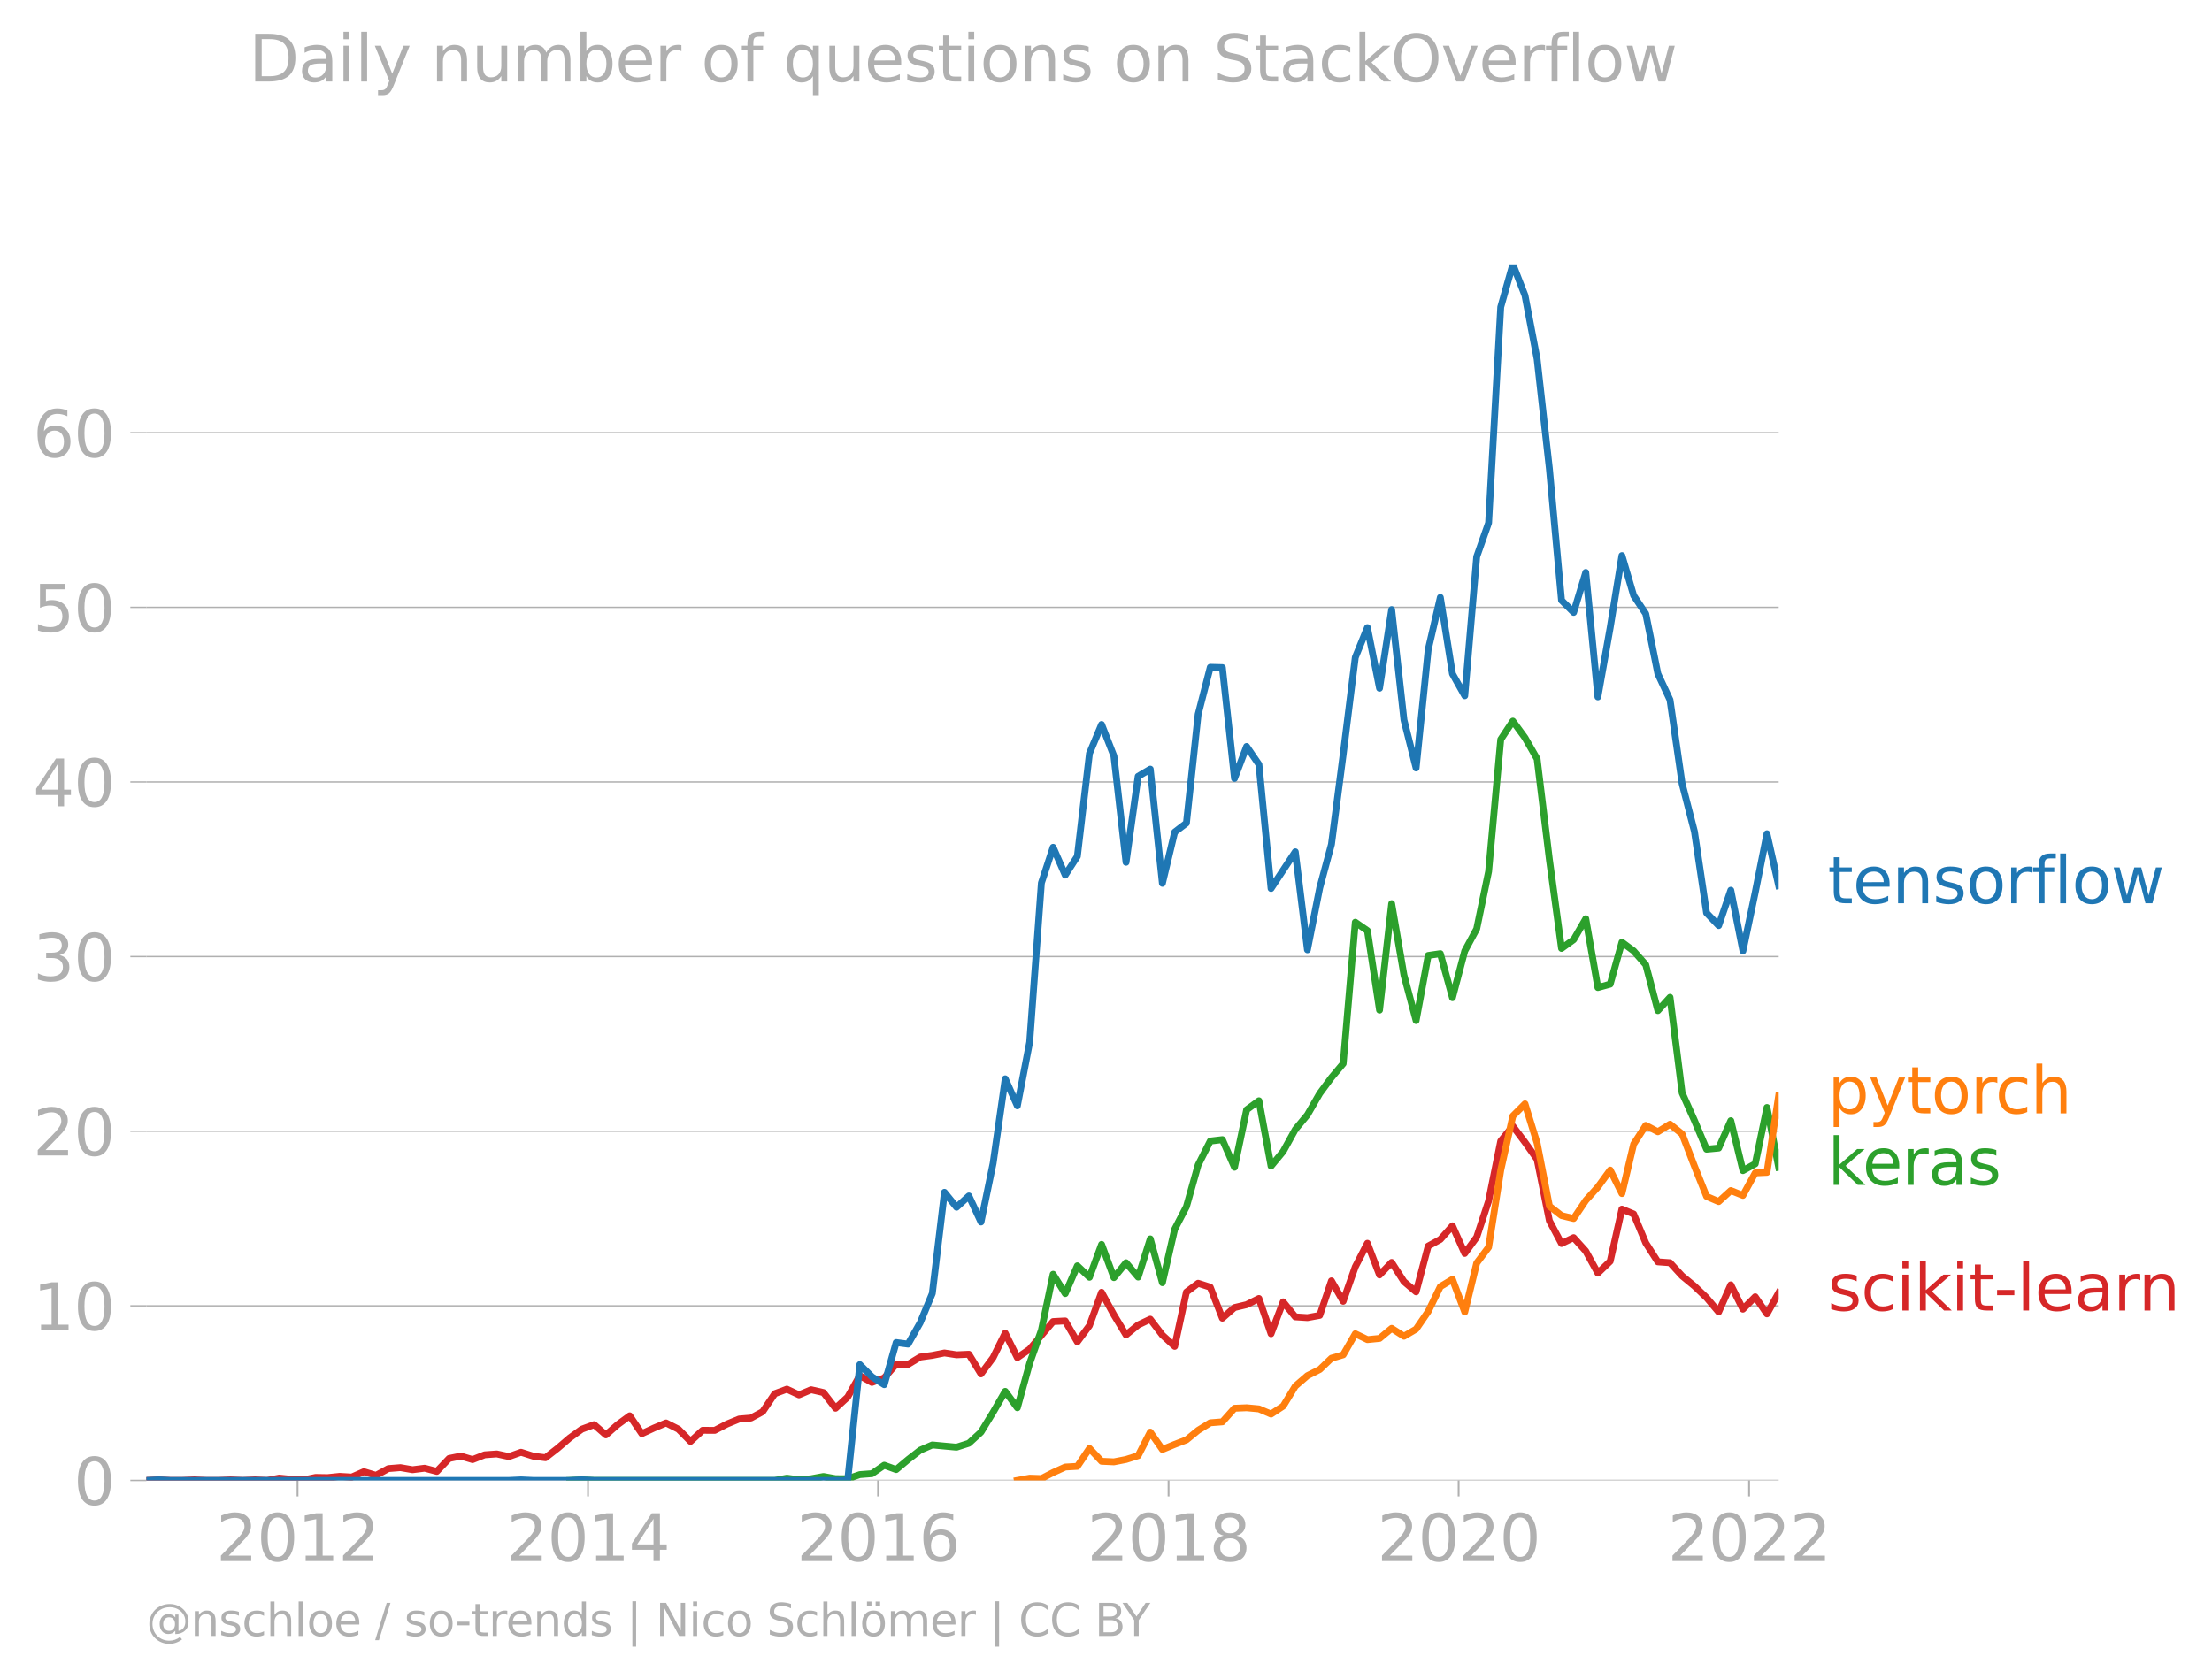 <svg xmlns:xlink="http://www.w3.org/1999/xlink" width="645.241" height="489.969" viewBox="0 0 483.93 367.477" xmlns="http://www.w3.org/2000/svg"><defs><style>*{stroke-linejoin:round;stroke-linecap:butt}</style></defs><g id="figure_1"><path d="M0 367.477h483.93V0H0v367.477z" style="fill:none" id="patch_1"/><g id="axes_1"><path d="M32.015 323.95h357.12V57.838H32.015V323.95z" style="fill:none" id="patch_2"/><g id="matplotlib.axis_1"><g id="xtick_1"><g id="line2d_1"><defs><path id="m3e7d6216e5" d="M0 0v3.5" style="stroke:#b0b0b0;stroke-width:.4"/></defs><use xlink:href="#m3e7d6216e5" x="65.093" y="323.95" style="fill:#b0b0b0;stroke:#b0b0b0;stroke-width:.4"/></g><g style="fill:#b0b0b0" transform="matrix(.14 0 0 -.14 47.278 341.588)" id="text_1"><defs><path id="DejaVuSans-32" d="M1228 531h2203V0H469v531q359 372 979 998 621 627 780 809 303 340 423 576 121 236 121 464 0 372-261 606-261 235-680 235-297 0-627-103-329-103-704-313v638q381 153 712 231 332 78 607 78 725 0 1156-363 431-362 431-968 0-288-108-546-107-257-392-607-78-91-497-524-418-433-1181-1211z" transform="scale(.016)"/><path id="DejaVuSans-30" d="M2034 4250q-487 0-733-480-245-479-245-1442 0-959 245-1439 246-480 733-480 491 0 736 480 246 480 246 1439 0 963-246 1442-245 480-736 480zm0 500q785 0 1199-621 414-620 414-1801 0-1178-414-1799Q2819-91 2034-91q-784 0-1198 620-414 621-414 1799 0 1181 414 1801 414 621 1198 621z" transform="scale(.016)"/><path id="DejaVuSans-31" d="M794 531h1031v3560L703 3866v575l1116 225h631V531h1031V0H794v531z" transform="scale(.016)"/></defs><use xlink:href="#DejaVuSans-32"/><use xlink:href="#DejaVuSans-30" x="63.623"/><use xlink:href="#DejaVuSans-31" x="127.246"/><use xlink:href="#DejaVuSans-32" x="190.869"/></g></g><g id="xtick_2"><use xlink:href="#m3e7d6216e5" x="128.641" y="323.95" style="fill:#b0b0b0;stroke:#b0b0b0;stroke-width:.4" id="line2d_2"/><g style="fill:#b0b0b0" transform="matrix(.14 0 0 -.14 110.826 341.588)" id="text_2"><defs><path id="DejaVuSans-34" d="M2419 4116 825 1625h1594v2491zm-166 550h794V1625h666v-525h-666V0h-628v1100H313v609l1940 2957z" transform="scale(.016)"/></defs><use xlink:href="#DejaVuSans-32"/><use xlink:href="#DejaVuSans-30" x="63.623"/><use xlink:href="#DejaVuSans-31" x="127.246"/><use xlink:href="#DejaVuSans-34" x="190.869"/></g></g><g id="xtick_3"><use xlink:href="#m3e7d6216e5" x="192.102" y="323.95" style="fill:#b0b0b0;stroke:#b0b0b0;stroke-width:.4" id="line2d_3"/><g style="fill:#b0b0b0" transform="matrix(.14 0 0 -.14 174.287 341.588)" id="text_3"><defs><path id="DejaVuSans-36" d="M2113 2584q-425 0-674-291-248-290-248-796 0-503 248-796 249-292 674-292t673 292q248 293 248 796 0 506-248 796-248 291-673 291zm1253 1979v-575q-238 112-480 171-242 60-480 60-625 0-955-422-329-422-376-1275 184 272 462 417 279 145 613 145 703 0 1111-427 408-426 408-1160 0-719-425-1154Q2819-91 2113-91q-810 0-1238 620-428 621-428 1799 0 1106 525 1764t1409 658q238 0 480-47t505-140z" transform="scale(.016)"/></defs><use xlink:href="#DejaVuSans-32"/><use xlink:href="#DejaVuSans-30" x="63.623"/><use xlink:href="#DejaVuSans-31" x="127.246"/><use xlink:href="#DejaVuSans-36" x="190.869"/></g></g><g id="xtick_4"><use xlink:href="#m3e7d6216e5" x="255.65" y="323.95" style="fill:#b0b0b0;stroke:#b0b0b0;stroke-width:.4" id="line2d_4"/><g style="fill:#b0b0b0" transform="matrix(.14 0 0 -.14 237.835 341.588)" id="text_4"><defs><path id="DejaVuSans-38" d="M2034 2216q-450 0-708-241-257-241-257-662 0-422 257-663 258-241 708-241t709 242q260 243 260 662 0 421-258 662-257 241-711 241zm-631 268q-406 100-633 378-226 279-226 679 0 559 398 884 399 325 1092 325 697 0 1094-325t397-884q0-400-227-679-226-278-629-378 456-106 710-416 255-309 255-755 0-679-414-1042Q2806-91 2034-91q-771 0-1186 362-414 363-414 1042 0 446 256 755 257 310 713 416zm-231 997q0-362 226-565 227-203 636-203 407 0 636 203 230 203 230 565 0 363-230 566-229 203-636 203-409 0-636-203-226-203-226-566z" transform="scale(.016)"/></defs><use xlink:href="#DejaVuSans-32"/><use xlink:href="#DejaVuSans-30" x="63.623"/><use xlink:href="#DejaVuSans-31" x="127.246"/><use xlink:href="#DejaVuSans-38" x="190.869"/></g></g><g id="xtick_5"><use xlink:href="#m3e7d6216e5" x="319.111" y="323.95" style="fill:#b0b0b0;stroke:#b0b0b0;stroke-width:.4" id="line2d_5"/><g style="fill:#b0b0b0" transform="matrix(.14 0 0 -.14 301.296 341.588)" id="text_5"><use xlink:href="#DejaVuSans-32"/><use xlink:href="#DejaVuSans-30" x="63.623"/><use xlink:href="#DejaVuSans-32" x="127.246"/><use xlink:href="#DejaVuSans-30" x="190.869"/></g></g><g id="xtick_6"><use xlink:href="#m3e7d6216e5" x="382.659" y="323.95" style="fill:#b0b0b0;stroke:#b0b0b0;stroke-width:.4" id="line2d_6"/><g style="fill:#b0b0b0" transform="matrix(.14 0 0 -.14 364.844 341.588)" id="text_6"><use xlink:href="#DejaVuSans-32"/><use xlink:href="#DejaVuSans-30" x="63.623"/><use xlink:href="#DejaVuSans-32" x="127.246"/><use xlink:href="#DejaVuSans-32" x="190.869"/></g></g></g><g id="matplotlib.axis_2"><g id="ytick_1"><path d="M32.015 323.95h357.12" clip-path="url(#p769059e8d5)" style="fill:none;stroke:#b0b0b0;stroke-width:.3;stroke-linecap:square" id="line2d_7"/><g id="line2d_8"><defs><path id="m29b1871456" d="M0 0h-3.5" style="stroke:#b0b0b0;stroke-width:.3"/></defs><use xlink:href="#m29b1871456" x="32.015" y="323.95" style="fill:#b0b0b0;stroke:#b0b0b0;stroke-width:.3"/></g><use xlink:href="#DejaVuSans-30" style="fill:#b0b0b0" transform="matrix(.14 0 0 -.14 16.108 329.269)" id="text_7"/></g><g id="ytick_2"><path d="M32.015 285.74h357.12" clip-path="url(#p769059e8d5)" style="fill:none;stroke:#b0b0b0;stroke-width:.3;stroke-linecap:square" id="line2d_9"/><use xlink:href="#m29b1871456" x="32.015" y="285.74" style="fill:#b0b0b0;stroke:#b0b0b0;stroke-width:.3" id="line2d_10"/><g style="fill:#b0b0b0" transform="matrix(.14 0 0 -.14 7.2 291.059)" id="text_8"><use xlink:href="#DejaVuSans-31"/><use xlink:href="#DejaVuSans-30" x="63.623"/></g></g><g id="ytick_3"><path d="M32.015 247.53h357.12" clip-path="url(#p769059e8d5)" style="fill:none;stroke:#b0b0b0;stroke-width:.3;stroke-linecap:square" id="line2d_11"/><use xlink:href="#m29b1871456" x="32.015" y="247.53" style="fill:#b0b0b0;stroke:#b0b0b0;stroke-width:.3" id="line2d_12"/><g style="fill:#b0b0b0" transform="matrix(.14 0 0 -.14 7.2 252.85)" id="text_9"><use xlink:href="#DejaVuSans-32"/><use xlink:href="#DejaVuSans-30" x="63.623"/></g></g><g id="ytick_4"><path d="M32.015 209.32h357.12" clip-path="url(#p769059e8d5)" style="fill:none;stroke:#b0b0b0;stroke-width:.3;stroke-linecap:square" id="line2d_13"/><use xlink:href="#m29b1871456" x="32.015" y="209.321" style="fill:#b0b0b0;stroke:#b0b0b0;stroke-width:.3" id="line2d_14"/><g style="fill:#b0b0b0" transform="matrix(.14 0 0 -.14 7.2 214.64)" id="text_10"><defs><path id="DejaVuSans-33" d="M2597 2516q453-97 707-404 255-306 255-756 0-690-475-1069Q2609-91 1734-91q-293 0-604 58T488 141v609q262-153 574-231 313-78 654-78 593 0 904 234t311 681q0 413-289 645-289 233-804 233h-544v519h569q465 0 712 186t247 536q0 359-255 551-254 193-729 193-260 0-557-57-297-56-653-174v562q360 100 674 150t592 50q719 0 1137-327 419-326 419-882 0-388-222-655t-631-370z" transform="scale(.016)"/></defs><use xlink:href="#DejaVuSans-33"/><use xlink:href="#DejaVuSans-30" x="63.623"/></g></g><g id="ytick_5"><path d="M32.015 171.111h357.12" clip-path="url(#p769059e8d5)" style="fill:none;stroke:#b0b0b0;stroke-width:.3;stroke-linecap:square" id="line2d_15"/><use xlink:href="#m29b1871456" x="32.015" y="171.111" style="fill:#b0b0b0;stroke:#b0b0b0;stroke-width:.3" id="line2d_16"/><g style="fill:#b0b0b0" transform="matrix(.14 0 0 -.14 7.2 176.43)" id="text_11"><use xlink:href="#DejaVuSans-34"/><use xlink:href="#DejaVuSans-30" x="63.623"/></g></g><g id="ytick_6"><path d="M32.015 132.901h357.12" clip-path="url(#p769059e8d5)" style="fill:none;stroke:#b0b0b0;stroke-width:.3;stroke-linecap:square" id="line2d_17"/><use xlink:href="#m29b1871456" x="32.015" y="132.901" style="fill:#b0b0b0;stroke:#b0b0b0;stroke-width:.3" id="line2d_18"/><g style="fill:#b0b0b0" transform="matrix(.14 0 0 -.14 7.2 138.22)" id="text_12"><defs><path id="DejaVuSans-35" d="M691 4666h2478v-532H1269V2991q137 47 274 70 138 23 276 23 781 0 1237-428 457-428 457-1159 0-753-469-1171Q2575-91 1722-91q-294 0-599 50Q819 9 494 109v635q281-153 581-228t634-75q541 0 856 284 316 284 316 772 0 487-316 771-315 285-856 285-253 0-505-56-251-56-513-175v2344z" transform="scale(.016)"/></defs><use xlink:href="#DejaVuSans-35"/><use xlink:href="#DejaVuSans-30" x="63.623"/></g></g><g id="ytick_7"><path d="M32.015 94.692h357.12" clip-path="url(#p769059e8d5)" style="fill:none;stroke:#b0b0b0;stroke-width:.3;stroke-linecap:square" id="line2d_19"/><use xlink:href="#m29b1871456" x="32.015" y="94.692" style="fill:#b0b0b0;stroke:#b0b0b0;stroke-width:.3" id="line2d_20"/><g style="fill:#b0b0b0" transform="matrix(.14 0 0 -.14 7.2 100.01)" id="text_13"><use xlink:href="#DejaVuSans-36"/><use xlink:href="#DejaVuSans-30" x="63.623"/></g></g></g><path d="m32.015 323.95 2.695-.123 2.564.123h2.565l2.651-.128 2.652.128h2.651l2.652-.123 2.695.123 2.651-.128 2.652.128 2.651-.51 2.651.263 2.695.124 2.608-.536 2.608.043 2.652-.276 2.651.152 2.652-1.17 2.651.8 2.695-1.479 2.652-.213 2.651.46 2.651-.333 2.652.703 2.695-2.835 2.564-.515 2.565.761 2.651-1.043 2.652-.19 2.651.572 2.652-.941 2.695.863 2.651.333 2.651-2.059 2.652-2.272 2.651-1.919 2.695-.986 2.565 2.241 2.564-2.24 2.652-1.936 2.651 3.907 2.652-1.232 2.651-1.11 2.695 1.356 2.651 2.683 2.652-2.436 2.651.016 2.652-1.372 2.695-1.11 2.564-.21 2.565-1.392 2.651-3.94 2.652-.99 2.651 1.245 2.652-1.122 2.695.617 2.651 3.434 2.651-2.448 2.652-4.684 2.651 1.48 2.695-.987 2.608-2.996 2.608.038 2.652-1.61 2.651-.362 2.652-.53 2.651.406 2.695-.123 2.651 4.302 2.652-3.562 2.651-5.354 2.652 5.354 2.695-1.85 5.129-6.039 2.651-.14 2.652 4.578 2.651-3.558 2.651-7.289 2.695 4.93 2.652 4.396 2.651-2.177 2.652-1.261 2.651 3.48 2.695 2.465 2.565-11.877 2.564-1.928 2.652.854 2.651 6.788 2.652-2.33 2.651-.628 2.695-1.356 2.651 7.716 2.652-6.977 2.651 3.283 2.652.169 2.695-.494 2.564-7.553 2.565 4.472 2.651-7.547 2.652-5.148 2.651 6.93 2.651-2.74 2.695 4.191 2.652 2.243 2.651-10.008 2.652-1.455 2.651-2.982 2.695 6.04 2.608-3.558 2.608-7.906 2.651-13.118 2.652-3.275 2.651 3.53 2.652 3.742 2.695 13.435 2.651 4.984 2.652-1.286 2.651 2.942 2.652 4.823 2.694-2.588 2.565-11.415 2.565 1.061 2.651 6.336 2.651 4.141 2.652.19 2.651 2.891 2.695 2.22 2.652 2.53 2.651 3.139 2.652-5.941 2.651 5.325 2.695-2.712 2.564 3.746 2.565-4.609h0" clip-path="url(#p769059e8d5)" style="fill:none;stroke:#d62728;stroke-width:1.5;stroke-linecap:square" id="line2d_21"/><path d="m124.642 323.95 2.651-.123 2.695.123H169.5l2.652-.493 2.651.365 2.652-.242 2.695-.493 2.651.48 2.651.013 2.652-.904 2.651-.205 2.695-1.85 2.608.957 2.608-2.189 2.652-2.062 2.651-1.142 2.652.25 2.651.243 2.695-.863 2.651-2.437 2.652-4.342 2.651-4.573 2.652 3.587 2.695-9.738 2.564-7.25 2.565-12.224 2.651 4.227 2.652-6.076 2.651 2.51 2.651-7.194 2.695 7.272 2.652-3.262 2.651 3.139 2.652-8.36 2.651 9.593 2.695-11.71 2.565-4.935 2.564-9.116 2.652-5.23 2.651-.317 2.652 6.048 2.651-12.58 2.695-1.972 2.651 14.297 2.652-3.204 2.651-4.82 2.652-3.192 2.695-4.684 2.564-3.477 2.565-3.055 2.651-30.934 2.652 1.845 2.651 17.387 2.651-23.303 2.695 15.653 2.652 9.943 2.651-14.257 2.652-.39 2.651 9.635 2.695-10.23 2.608-4.83 2.608-12.55 2.651-28.896 2.652-4.014 2.651 3.632 2.652 4.627 2.695 22.063 2.651 19.417 2.652-1.915 2.651-4.581 2.652 15.058 2.694-.74 2.565-9.178 2.565 1.906 2.651 3.016 2.651 10.05 2.652-2.918 2.651 20.913 2.695 6.04 2.652 6.29 2.651-.25 2.652-5.991 2.651 10.92 2.695-1.479 2.564-12.334 2.565 13.074" clip-path="url(#p769059e8d5)" style="fill:none;stroke:#2ca02c;stroke-width:1.5;stroke-linecap:square" id="line2d_22"/><path d="m222.572 323.95 2.695-.493 2.564.083 2.565-1.316 2.651-1.204 2.652-.152 2.651-3.923 2.651 2.814 2.695.123 2.652-.517 2.651-.838 2.652-5.149 2.651 3.793 2.695-1.11 2.565-.981 2.564-2.1 2.652-1.64 2.651-.209 2.652-2.975 2.651-.106 2.695.246 2.651 1.134 2.652-1.75 2.651-4.363 2.652-2.293 2.695-1.356 2.564-2.465 2.565-.74 2.651-4.61 2.652 1.283 2.651-.263 2.651-2.203 2.695 1.726 2.652-1.561 2.651-3.862 2.652-5.436 2.651-1.59 2.695 7.149 2.608-10.71 2.608-3.465 2.651-16.857 2.652-11.862 2.651-2.658 2.652 8.575 2.695 13.805 2.651 2.074 2.652.637 2.651-3.948 2.652-2.954 2.694-3.698 2.565 5.142 2.565-10.812 2.651-4.108 2.651 1.397 2.652-1.652 2.651 2.145 2.695 7.025 2.652 6.623 2.651 1.143 2.652-2.416 2.651 1.06 2.695-4.93 2.564-.115 2.565-16.772" clip-path="url(#p769059e8d5)" style="fill:none;stroke:#ff7f0e;stroke-width:1.5;stroke-linecap:square" id="line2d_23"/><g style="fill:#1f77b4" transform="matrix(.14 0 0 -.14 399.849 197.653)" id="text_14"><defs><path id="DejaVuSans-74" d="M1172 4494v-994h1184v-447H1172V1153q0-428 117-550t477-122h590V0h-590q-666 0-919 248-253 249-253 905v1900H172v447h422v994h578z" transform="scale(.016)"/><path id="DejaVuSans-65" d="M3597 1894v-281H953q38-594 358-905t892-311q331 0 642 81t618 244V178Q3153 47 2828-22t-659-69q-838 0-1327 487-489 488-489 1320 0 859 464 1363 464 505 1252 505 706 0 1117-455 411-454 411-1235zm-575 169q-6 471-264 752-258 282-683 282-481 0-770-272t-333-766l2050 4z" transform="scale(.016)"/><path id="DejaVuSans-6e" d="M3513 2113V0h-575v2094q0 497-194 743-194 247-581 247-466 0-735-297-269-296-269-809V0H581v3500h578v-544q207 316 486 472 280 156 646 156 603 0 912-373 310-373 310-1098z" transform="scale(.016)"/><path id="DejaVuSans-73" d="M2834 3397v-544q-243 125-506 187-262 63-544 63-428 0-642-131t-214-394q0-200 153-314t616-217l197-44q612-131 870-370t258-667q0-488-386-773Q2250-91 1575-91q-281 0-586 55T347 128v594q319-166 628-249 309-82 613-82 406 0 624 139 219 139 219 392 0 234-158 359-157 125-692 241l-200 47q-534 112-772 345-237 233-237 639 0 494 350 762 350 269 994 269 318 0 599-47 282-46 519-140z" transform="scale(.016)"/><path id="DejaVuSans-6f" d="M1959 3097q-462 0-731-361t-269-989q0-628 267-989 268-361 733-361 460 0 728 362 269 363 269 988 0 622-269 986-268 364-728 364zm0 487q750 0 1178-488 429-487 429-1349 0-859-429-1349Q2709-91 1959-91q-753 0-1180 489-426 490-426 1349 0 862 426 1349 427 488 1180 488z" transform="scale(.016)"/><path id="DejaVuSans-72" d="M2631 2963q-97 56-211 82-114 27-251 27-488 0-749-317t-261-911V0H581v3500h578v-544q182 319 472 473 291 155 707 155 59 0 131-8 72-7 159-23l3-590z" transform="scale(.016)"/><path id="DejaVuSans-66" d="M2375 4863v-479h-550q-309 0-430-125-120-125-120-450v-309h947v-447h-947V0H697v3053H147v447h550v244q0 584 272 851 272 268 862 268h544z" transform="scale(.016)"/><path id="DejaVuSans-6c" d="M603 4863h575V0H603v4863z" transform="scale(.016)"/><path id="DejaVuSans-77" d="M269 3500h575l719-2731 715 2731h678l719-2731 716 2731h575L4050 0h-678l-753 2869L1863 0h-679L269 3500z" transform="scale(.016)"/></defs><use xlink:href="#DejaVuSans-74"/><use xlink:href="#DejaVuSans-65" x="39.209"/><use xlink:href="#DejaVuSans-6e" x="100.732"/><use xlink:href="#DejaVuSans-73" x="164.111"/><use xlink:href="#DejaVuSans-6f" x="216.211"/><use xlink:href="#DejaVuSans-72" x="277.393"/><use xlink:href="#DejaVuSans-66" x="318.506"/><use xlink:href="#DejaVuSans-6c" x="353.711"/><use xlink:href="#DejaVuSans-6f" x="381.494"/><use xlink:href="#DejaVuSans-77" x="442.676"/></g><g style="fill:#ff7f0e" transform="matrix(.14 0 0 -.14 399.849 243.628)" id="text_15"><defs><path id="DejaVuSans-70" d="M1159 525v-1856H581v4831h578v-531q182 312 458 463 277 152 661 152 638 0 1036-506 399-506 399-1331T3314 415Q2916-91 2278-91q-384 0-661 152-276 152-458 464zm1957 1222q0 634-261 995t-717 361q-457 0-718-361t-261-995q0-634 261-995t718-361q456 0 717 361t261 995z" transform="scale(.016)"/><path id="DejaVuSans-79" d="M2059-325q-243-625-475-815-231-191-618-191H506v481h338q237 0 368 113 132 112 291 531l103 262L191 3500h609L1894 763l1094 2737h609L2059-325z" transform="scale(.016)"/><path id="DejaVuSans-63" d="M3122 3366v-538q-244 135-489 202t-495 67q-560 0-870-355-309-354-309-995t309-996q310-354 870-354 250 0 495 67t489 202V134Q2881 22 2623-34q-257-57-548-57-791 0-1257 497-465 497-465 1341 0 856 470 1346 471 491 1290 491 265 0 518-55 253-54 491-163z" transform="scale(.016)"/><path id="DejaVuSans-68" d="M3513 2113V0h-575v2094q0 497-194 743-194 247-581 247-466 0-735-297-269-296-269-809V0H581v4863h578V2956q207 316 486 472 280 156 646 156 603 0 912-373 310-373 310-1098z" transform="scale(.016)"/></defs><use xlink:href="#DejaVuSans-70"/><use xlink:href="#DejaVuSans-79" x="63.477"/><use xlink:href="#DejaVuSans-74" x="122.656"/><use xlink:href="#DejaVuSans-6f" x="161.865"/><use xlink:href="#DejaVuSans-72" x="223.047"/><use xlink:href="#DejaVuSans-63" x="261.91"/><use xlink:href="#DejaVuSans-68" x="316.891"/></g><g style="fill:#2ca02c" transform="matrix(.14 0 0 -.14 399.849 259.282)" id="text_16"><defs><path id="DejaVuSans-6b" d="M581 4863h578V1991l1716 1509h734L1753 1863 3688 0h-750L1159 1709V0H581v4863z" transform="scale(.016)"/><path id="DejaVuSans-61" d="M2194 1759q-697 0-966-159t-269-544q0-306 202-486 202-179 548-179 479 0 768 339t289 901v128h-572zm1147 238V0h-575v531q-197-318-491-470T1556-91q-537 0-855 302-317 302-317 808 0 590 395 890 396 300 1180 300h807v57q0 397-261 614t-733 217q-300 0-585-72-284-72-546-216v532q315 122 612 182 297 61 578 61 760 0 1135-394 375-393 375-1193z" transform="scale(.016)"/></defs><use xlink:href="#DejaVuSans-6b"/><use xlink:href="#DejaVuSans-65" x="54.285"/><use xlink:href="#DejaVuSans-72" x="115.809"/><use xlink:href="#DejaVuSans-61" x="156.922"/><use xlink:href="#DejaVuSans-73" x="218.201"/></g><g style="fill:#d62728" transform="matrix(.14 0 0 -.14 399.849 286.768)" id="text_17"><defs><path id="DejaVuSans-69" d="M603 3500h575V0H603v3500zm0 1363h575v-729H603v729z" transform="scale(.016)"/><path id="DejaVuSans-2d" d="M313 2009h1684v-512H313v512z" transform="scale(.016)"/></defs><use xlink:href="#DejaVuSans-73"/><use xlink:href="#DejaVuSans-63" x="52.1"/><use xlink:href="#DejaVuSans-69" x="107.08"/><use xlink:href="#DejaVuSans-6b" x="134.863"/><use xlink:href="#DejaVuSans-69" x="192.773"/><use xlink:href="#DejaVuSans-74" x="220.557"/><use xlink:href="#DejaVuSans-2d" x="259.766"/><use xlink:href="#DejaVuSans-6c" x="295.85"/><use xlink:href="#DejaVuSans-65" x="323.633"/><use xlink:href="#DejaVuSans-61" x="385.156"/><use xlink:href="#DejaVuSans-72" x="446.436"/><use xlink:href="#DejaVuSans-6e" x="485.799"/></g><g style="fill:#b0b0b0" transform="matrix(.097 0 0 -.097 32.015 357.986)" id="text_18"><defs><path id="DejaVuSans-40" d="M2381 1678q0-447 222-702 222-254 610-254 384 0 604 256 221 256 221 700 0 438-225 695-225 258-607 258-378 0-602-256-223-256-223-697zm1703-934q-187-241-429-355t-564-114q-538 0-874 389t-336 1014q0 625 337 1015 338 391 873 391 322 0 565-117 244-117 428-354v409h447V722q457 69 714 417 258 349 258 902 0 334-99 628-98 294-298 544-325 409-792 626t-1017 217q-384 0-738-102-353-101-653-301-490-319-767-836-276-517-276-1120 0-497 179-932 180-434 521-765 328-325 759-495 431-171 922-171 403 0 792 136t714 389l281-347q-390-303-851-464t-936-161q-578 0-1091 205-512 205-912 595Q841 78 631 592q-209 514-209 1105 0 569 212 1084 213 516 607 907 403 396 931 607t1119 211q662 0 1229-272 568-271 952-771 234-307 357-666 124-359 124-744 0-822-497-1297T4084 263v481z" transform="scale(.016)"/><path id="DejaVuSans-2f" d="M1625 4666h531L531-594H0l1625 5260z" transform="scale(.016)"/><path id="DejaVuSans-64" d="M2906 2969v1894h575V0h-575v525q-181-312-458-464-276-152-664-152-634 0-1033 506-398 507-398 1332t398 1331q399 506 1033 506 388 0 664-152 277-151 458-463zM947 1747q0-634 261-995t717-361q456 0 718 361 263 361 263 995t-263 995q-262 361-718 361t-717-361q-261-361-261-995z" transform="scale(.016)"/><path id="DejaVuSans-7c" d="M1344 4891v-6400H813v6400h531z" transform="scale(.016)"/><path id="DejaVuSans-4e" d="M628 4666h850L3547 763v3903h612V0h-850L1241 3903V0H628v4666z" transform="scale(.016)"/><path id="DejaVuSans-53" d="M3425 4513v-616q-359 172-678 256-319 85-616 85-515 0-795-200t-280-569q0-310 186-468 186-157 705-254l381-78q706-135 1042-474t336-907q0-679-455-1029Q2797-91 1919-91q-331 0-705 75-373 75-773 222v650q384-215 753-325 369-109 725-109 540 0 834 212 294 213 294 607 0 343-211 537t-692 291l-385 75q-706 140-1022 440-315 300-315 835 0 619 436 975t1201 356q329 0 669-60 341-59 697-177z" transform="scale(.016)"/><path id="DejaVuSans-f6" d="M1959 3097q-462 0-731-361t-269-989q0-628 267-989 268-361 733-361 460 0 728 362 269 363 269 988 0 622-269 986-268 364-728 364zm0 487q750 0 1178-488 429-487 429-1349 0-859-429-1349Q2709-91 1959-91q-753 0-1180 489-426 490-426 1349 0 862 426 1349 427 488 1180 488zm295 1266h634v-631h-634v631zm-1222 0h634v-631h-634v631z" transform="scale(.016)"/><path id="DejaVuSans-6d" d="M3328 2828q216 388 516 572t706 184q547 0 844-383 297-382 297-1088V0h-578v2094q0 503-179 746-178 244-543 244-447 0-707-297-259-296-259-809V0h-578v2094q0 506-178 748t-550 242q-441 0-701-298-259-298-259-808V0H581v3500h578v-544q197 322 472 475t653 153q382 0 649-194 267-193 395-562z" transform="scale(.016)"/><path id="DejaVuSans-43" d="M4122 4306v-665q-319 297-680 443-361 147-767 147-800 0-1225-489t-425-1414q0-922 425-1411t1225-489q406 0 767 147t680 444V359q-331-225-702-338-370-112-782-112-1060 0-1670 648-609 649-609 1771 0 1125 609 1773 610 649 1670 649 418 0 788-111 371-111 696-333z" transform="scale(.016)"/><path id="DejaVuSans-42" d="M1259 2228V519h1013q509 0 754 211 246 211 246 645 0 438-246 645-245 208-754 208H1259zm0 1919V2741h935q462 0 688 173 227 174 227 530 0 353-227 528-226 175-688 175h-935zm-631 519h1613q722 0 1112-300 391-300 391-853 0-429-200-682t-588-315q466-100 724-418 258-317 258-792 0-625-425-966Q3088 0 2303 0H628v4666z" transform="scale(.016)"/><path id="DejaVuSans-59" d="M-13 4666h679l1293-1919 1285 1919h678L2272 2222V0h-634v2222L-13 4666z" transform="scale(.016)"/></defs><use xlink:href="#DejaVuSans-40"/><use xlink:href="#DejaVuSans-6e" x="100"/><use xlink:href="#DejaVuSans-73" x="163.379"/><use xlink:href="#DejaVuSans-63" x="215.479"/><use xlink:href="#DejaVuSans-68" x="270.459"/><use xlink:href="#DejaVuSans-6c" x="333.838"/><use xlink:href="#DejaVuSans-6f" x="361.621"/><use xlink:href="#DejaVuSans-65" x="422.803"/><use xlink:href="#DejaVuSans-20" x="484.326"/><use xlink:href="#DejaVuSans-2f" x="516.113"/><use xlink:href="#DejaVuSans-20" x="549.805"/><use xlink:href="#DejaVuSans-73" x="581.592"/><use xlink:href="#DejaVuSans-6f" x="633.691"/><use xlink:href="#DejaVuSans-2d" x="696.748"/><use xlink:href="#DejaVuSans-74" x="732.832"/><use xlink:href="#DejaVuSans-72" x="772.041"/><use xlink:href="#DejaVuSans-65" x="810.904"/><use xlink:href="#DejaVuSans-6e" x="872.428"/><use xlink:href="#DejaVuSans-64" x="935.807"/><use xlink:href="#DejaVuSans-73" x="999.283"/><use xlink:href="#DejaVuSans-20" x="1051.383"/><use xlink:href="#DejaVuSans-7c" x="1083.17"/><use xlink:href="#DejaVuSans-20" x="1116.861"/><use xlink:href="#DejaVuSans-4e" x="1148.648"/><use xlink:href="#DejaVuSans-69" x="1223.453"/><use xlink:href="#DejaVuSans-63" x="1251.236"/><use xlink:href="#DejaVuSans-6f" x="1306.217"/><use xlink:href="#DejaVuSans-20" x="1367.398"/><use xlink:href="#DejaVuSans-53" x="1399.186"/><use xlink:href="#DejaVuSans-63" x="1462.662"/><use xlink:href="#DejaVuSans-68" x="1517.643"/><use xlink:href="#DejaVuSans-6c" x="1581.021"/><use xlink:href="#DejaVuSans-f6" x="1608.805"/><use xlink:href="#DejaVuSans-6d" x="1669.986"/><use xlink:href="#DejaVuSans-65" x="1767.398"/><use xlink:href="#DejaVuSans-72" x="1828.922"/><use xlink:href="#DejaVuSans-20" x="1870.035"/><use xlink:href="#DejaVuSans-7c" x="1901.822"/><use xlink:href="#DejaVuSans-20" x="1935.514"/><use xlink:href="#DejaVuSans-43" x="1967.301"/><use xlink:href="#DejaVuSans-43" x="2037.125"/><use xlink:href="#DejaVuSans-20" x="2106.949"/><use xlink:href="#DejaVuSans-42" x="2138.736"/><use xlink:href="#DejaVuSans-59" x="2201.84"/></g><g style="fill:#b0b0b0" transform="matrix(.14 0 0 -.14 54.43 17.838)" id="text_19"><defs><path id="DejaVuSans-44" d="M1259 4147V519h763q966 0 1414 437 448 438 448 1382 0 937-448 1373t-1414 436h-763zm-631 519h1297q1356 0 1990-564 635-564 635-1764 0-1207-638-1773Q3275 0 1925 0H628v4666z" transform="scale(.016)"/><path id="DejaVuSans-75" d="M544 1381v2119h575V1403q0-497 193-746 194-248 582-248 465 0 735 297 271 297 271 810v1984h575V0h-575v538q-209-319-486-474-276-155-642-155-603 0-916 375-312 375-312 1097zm1447 2203z" transform="scale(.016)"/><path id="DejaVuSans-62" d="M3116 1747q0 634-261 995t-717 361q-457 0-718-361t-261-995q0-634 261-995t718-361q456 0 717 361t261 995zM1159 2969q182 312 458 463 277 152 661 152 638 0 1036-506 399-506 399-1331T3314 415Q2916-91 2278-91q-384 0-661 152-276 152-458 464V0H581v4863h578V2969z" transform="scale(.016)"/><path id="DejaVuSans-71" d="M947 1747q0-634 261-995t717-361q456 0 718 361 263 361 263 995t-263 995q-262 361-718 361t-717-361q-261-361-261-995zM2906 525q-181-312-458-464-276-152-664-152-634 0-1033 506-398 507-398 1332t398 1331q399 506 1033 506 388 0 664-152 277-151 458-463v531h575v-4831h-575V525z" transform="scale(.016)"/><path id="DejaVuSans-4f" d="M2522 4238q-688 0-1093-513-404-512-404-1397 0-881 404-1394 405-512 1093-512 687 0 1089 512 402 513 402 1394 0 885-402 1397-402 513-1089 513zm0 512q981 0 1568-658 588-658 588-1764 0-1103-588-1761Q3503-91 2522-91q-984 0-1574 656-589 657-589 1763t589 1764q590 658 1574 658z" transform="scale(.016)"/><path id="DejaVuSans-76" d="M191 3500h609L1894 563l1094 2937h609L2284 0h-781L191 3500z" transform="scale(.016)"/></defs><use xlink:href="#DejaVuSans-44"/><use xlink:href="#DejaVuSans-61" x="77.002"/><use xlink:href="#DejaVuSans-69" x="138.281"/><use xlink:href="#DejaVuSans-6c" x="166.064"/><use xlink:href="#DejaVuSans-79" x="193.848"/><use xlink:href="#DejaVuSans-20" x="253.027"/><use xlink:href="#DejaVuSans-6e" x="284.814"/><use xlink:href="#DejaVuSans-75" x="348.193"/><use xlink:href="#DejaVuSans-6d" x="411.572"/><use xlink:href="#DejaVuSans-62" x="508.984"/><use xlink:href="#DejaVuSans-65" x="572.461"/><use xlink:href="#DejaVuSans-72" x="633.984"/><use xlink:href="#DejaVuSans-20" x="675.098"/><use xlink:href="#DejaVuSans-6f" x="706.885"/><use xlink:href="#DejaVuSans-66" x="768.066"/><use xlink:href="#DejaVuSans-20" x="803.271"/><use xlink:href="#DejaVuSans-71" x="835.059"/><use xlink:href="#DejaVuSans-75" x="898.535"/><use xlink:href="#DejaVuSans-65" x="961.914"/><use xlink:href="#DejaVuSans-73" x="1023.438"/><use xlink:href="#DejaVuSans-74" x="1075.537"/><use xlink:href="#DejaVuSans-69" x="1114.746"/><use xlink:href="#DejaVuSans-6f" x="1142.529"/><use xlink:href="#DejaVuSans-6e" x="1203.711"/><use xlink:href="#DejaVuSans-73" x="1267.09"/><use xlink:href="#DejaVuSans-20" x="1319.189"/><use xlink:href="#DejaVuSans-6f" x="1350.977"/><use xlink:href="#DejaVuSans-6e" x="1412.158"/><use xlink:href="#DejaVuSans-20" x="1475.537"/><use xlink:href="#DejaVuSans-53" x="1507.324"/><use xlink:href="#DejaVuSans-74" x="1570.801"/><use xlink:href="#DejaVuSans-61" x="1610.01"/><use xlink:href="#DejaVuSans-63" x="1671.289"/><use xlink:href="#DejaVuSans-6b" x="1726.27"/><use xlink:href="#DejaVuSans-4f" x="1784.18"/><use xlink:href="#DejaVuSans-76" x="1862.891"/><use xlink:href="#DejaVuSans-65" x="1922.07"/><use xlink:href="#DejaVuSans-72" x="1983.594"/><use xlink:href="#DejaVuSans-66" x="2024.707"/><use xlink:href="#DejaVuSans-6c" x="2059.912"/><use xlink:href="#DejaVuSans-6f" x="2087.695"/><use xlink:href="#DejaVuSans-77" x="2148.877"/></g><path d="m32.015 323.95 2.695-.123 2.564.123h74.067l2.652-.123 2.695.123h7.954l2.651-.123 2.695.123h55.463l2.652-25.346 2.651 2.667 2.695 1.725 2.608-9.219 2.608.345 2.652-4.688 2.651-6.406 2.652-22.124 2.651 3.266 2.695-2.465 2.651 5.694 2.652-12.843 2.651-18.488 2.652 5.916 2.695-13.928 2.564-34.838 2.565-7.81 2.651 6.082 2.652-4.109 2.651-22.51 2.651-6.332 2.695 6.902 2.652 23.247 2.651-18.81 2.652-1.569 2.651 24.988 2.695-11.216 2.565-1.963 2.564-23.798 2.652-10.3 2.651.07 2.652 24.257 2.651-7.001 2.695 3.944 2.651 27.129 5.303-8.024 2.652 21.447 2.695-13.559 2.564-9.526 2.565-19.686 2.651-21.216 2.652-6.516 2.651 13.266 2.651-17.21 2.695 24.158 2.652 10.501 2.651-25.908 2.652-11.41 2.651 16.71 2.695 4.807 2.608-30.42 2.608-7.42 2.651-47.232 2.652-9.343 2.651 6.795 2.652 13.912 2.695 24.035 2.651 28.793 2.652 2.638 2.651-8.752 2.652 27.24 2.694-15.16 2.565-15.764 2.565 8.738 2.651 3.99 2.651 13.143 2.652 5.707 2.651 18.328 2.695 10.477 2.652 17.81 2.651 2.774 2.652-7.74 2.651 13.286 2.695-12.819 2.564-12.832 2.565 11.353h0" clip-path="url(#p769059e8d5)" style="fill:none;stroke:#1f77b4;stroke-width:1.5;stroke-linecap:square" id="line2d_24"/></g></g><defs><clipPath id="p769059e8d5"><path d="M32.015 57.838h357.12V323.95H32.015z"/></clipPath></defs></svg>
